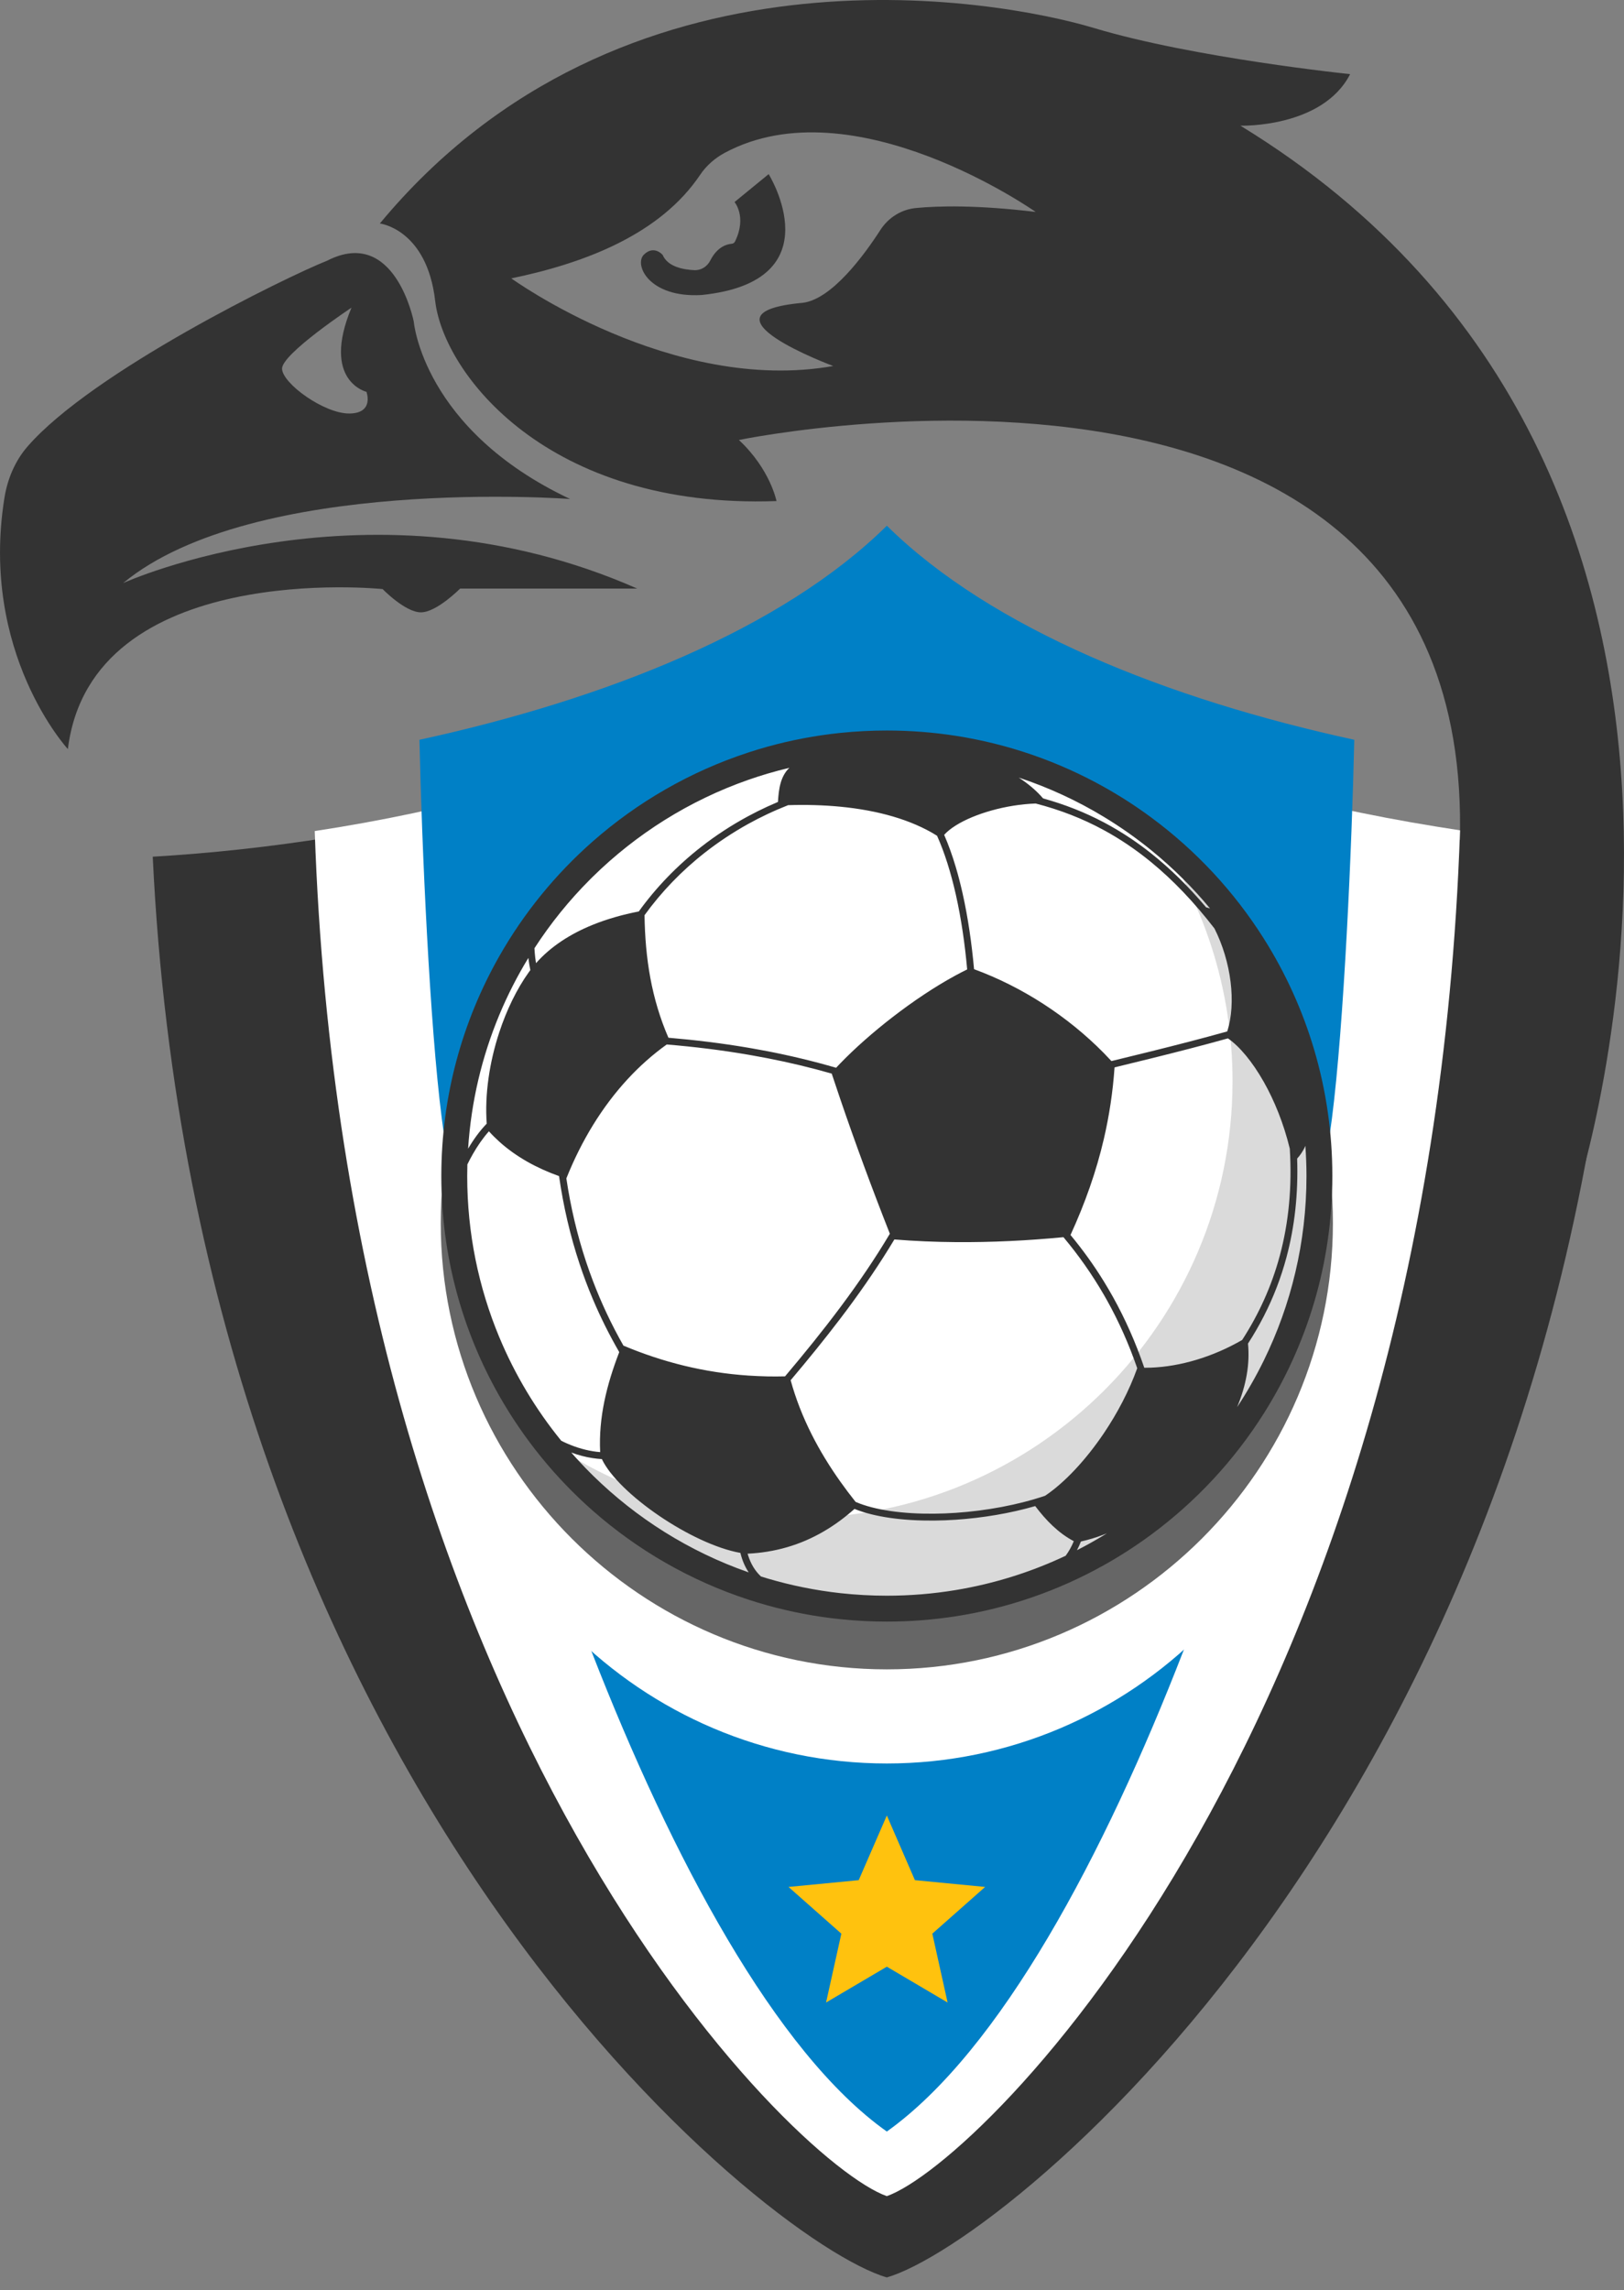<svg width="100" height="141" viewBox="0 0 100 141" fill="none" xmlns="http://www.w3.org/2000/svg">
<rect x="0" y="0" width="100" height="141" fill="#808080" stroke="none"/>
<g clip-path="url(#clip0_10_67)">
<path d="M7.585 35.899C15.636 29.254 35.105 30.725 35.105 30.725C26.031 26.445 25.477 19.796 25.477 19.796C25.477 19.796 24.328 13.918 20.152 16.047C17.617 17.054 5.689 22.887 1.691 27.497C0.92 28.386 0.456 29.504 0.271 30.666C-1.254 40.222 4.179 46.123 4.179 46.123C5.627 34.407 23.561 36.271 23.561 36.271C23.561 36.271 24.949 37.703 25.919 37.703C26.887 37.703 28.332 36.24 28.332 36.24H39.237C22.793 28.997 7.585 35.899 7.585 35.899ZM21.642 18.944C19.767 23.459 22.565 24.126 22.565 24.126C22.565 24.126 23.062 25.446 21.514 25.461C19.966 25.475 17.396 23.615 17.367 22.706C17.34 21.797 21.642 18.944 21.642 18.944Z" fill="#333333"/>
<path d="M97.066 73.545C97.066 73.545 111.486 29.211 76.384 7.74C76.384 7.74 81.431 7.889 83.136 4.566C83.136 4.566 73.487 3.565 67.395 1.734C61.304 -0.099 38.271 -4.187 23.39 13.761C23.39 13.761 26.286 14.102 26.797 18.532C27.309 22.962 33.67 31.359 47.814 30.852C47.814 30.852 47.43 28.891 45.499 27.091C45.499 27.091 98.004 16.181 88.83 60.367L97.066 73.545ZM56.396 12.809C55.498 12.896 54.703 13.399 54.212 14.158C53.201 15.725 51.218 18.425 49.432 18.645C42.502 19.27 51.307 22.536 51.307 22.536C41.367 24.297 31.484 17.14 31.484 17.14C36.146 16.175 40.684 14.376 43.112 10.764C43.492 10.199 44.019 9.736 44.619 9.414C52.555 5.148 63.774 13.05 63.774 13.05C60.161 12.614 57.778 12.675 56.396 12.809Z" fill="#333333"/>
<path d="M40.803 15.695C40.803 15.695 40.281 15.066 39.653 15.674C39.024 16.281 39.947 18.361 43.216 18.163C51.428 17.31 47.331 10.721 47.331 10.721L45.23 12.44C45.23 12.44 46.006 13.35 45.259 14.871C45.22 14.949 45.142 15.004 45.056 15.01C44.79 15.029 44.175 15.171 43.737 16.039C43.549 16.415 43.169 16.654 42.749 16.634C42.06 16.602 41.11 16.421 40.803 15.695Z" fill="#333333"/>
<path d="M46.905 98.052C46.905 98.052 59.77 88.794 59.301 71.414C58.833 54.034 53.976 49.574 49.248 47.019C49.248 47.019 53.72 64.825 52.4 73.899C52.4 73.899 54.551 70.981 54.956 67.935C54.956 67.934 56.617 83.397 46.905 98.052Z" fill="#333333"/>
<path fill-rule="evenodd" clip-rule="evenodd" d="M54.608 140.226C47.14 138.074 12.127 109.94 9.405 52.749C16.504 52.334 24.199 51.159 31.409 49.159H77.808C85.017 51.16 92.713 52.334 99.811 52.749C97.089 109.94 62.076 138.074 54.608 140.226Z" fill="#333333"/>
<path fill-rule="evenodd" clip-rule="evenodd" d="M54.607 135.221C48.762 133.164 21.244 106.139 19.38 51.17C23.417 50.556 27.484 49.705 31.409 48.609H77.807C81.731 49.705 85.866 50.511 89.904 51.125C88.04 106.095 60.454 133.163 54.607 135.221Z" fill="white"/>
<path fill-rule="evenodd" clip-rule="evenodd" d="M54.608 131.244C40.894 121.524 29.039 83.116 27.205 68.876C26.46 63.09 25.975 52.172 25.828 45.55C37.303 43.053 48.154 38.736 54.609 32.369C61.062 38.736 71.914 43.053 83.391 45.55C83.243 52.172 82.757 63.09 82.014 68.876C80.177 83.115 68.595 121.261 54.608 131.244Z" fill="#0080C6"/>
<path fill-rule="evenodd" clip-rule="evenodd" d="M54.608 111.784L56.337 115.766L60.661 116.183L57.409 119.059L58.349 123.299L54.608 121.093L50.866 123.299L51.807 119.059L48.554 116.183L52.876 115.766L54.608 111.784Z" fill="#FFC20E"/>
<path fill-rule="evenodd" clip-rule="evenodd" d="M54.608 108.581C69.735 108.581 82.075 96.243 82.075 81.115C82.075 65.986 69.736 53.648 54.608 53.648C39.479 53.648 27.141 65.986 27.141 81.115C27.141 96.243 39.48 108.581 54.608 108.581Z" fill="white"/>
<path fill-rule="evenodd" clip-rule="evenodd" d="M54.608 102.786C69.735 102.786 82.075 90.448 82.075 75.319C82.075 60.191 69.736 47.852 54.608 47.852C39.479 47.852 27.141 60.191 27.141 75.319C27.141 90.448 39.48 102.786 54.608 102.786Z" fill="#666666"/>
<path fill-rule="evenodd" clip-rule="evenodd" d="M54.608 99.321C69.429 99.321 81.517 87.233 81.517 72.411C81.517 57.59 69.429 45.502 54.608 45.502C39.786 45.502 27.699 57.591 27.699 72.411C27.699 87.234 39.788 99.321 54.608 99.321Z" fill="white"/>
<path fill-rule="evenodd" clip-rule="evenodd" d="M70.976 51.055C77.384 55.974 81.519 63.711 81.519 72.412C81.519 87.271 69.469 99.321 54.609 99.321C45.525 99.321 37.491 94.816 32.619 87.92C37.154 91.401 42.828 93.474 48.986 93.474C63.845 93.474 75.895 81.424 75.895 66.565C75.894 60.789 74.073 55.439 70.976 51.055Z" fill="#DADADA"/>
<path fill-rule="evenodd" clip-rule="evenodd" d="M77.819 57.788C75.989 54.888 73.63 52.355 70.877 50.325C69.953 49.642 68.981 49.016 67.972 48.451C65.192 46.898 62.115 45.812 58.847 45.305C57.465 45.091 56.051 44.979 54.609 44.979C53.64 44.979 52.682 45.03 51.74 45.127C50.199 45.288 48.696 45.575 47.24 45.98C46.846 46.09 46.455 46.209 46.069 46.336C42.501 47.505 39.258 49.384 36.502 51.806C34.211 53.82 32.26 56.211 30.742 58.881C28.473 62.875 27.175 67.493 27.175 72.412C27.175 77.332 28.473 81.949 30.741 85.941C32.259 88.611 34.21 91.001 36.501 93.017C39.256 95.441 42.501 97.32 46.068 98.487C46.454 98.614 46.845 98.733 47.239 98.843C48.694 99.248 50.196 99.536 51.739 99.696C52.681 99.795 53.639 99.845 54.608 99.845C56.05 99.845 57.464 99.733 58.846 99.519C62.114 99.011 65.191 97.926 67.971 96.371C68.981 95.806 69.951 95.181 70.876 94.498C73.629 92.466 75.987 89.934 77.817 87.035C80.491 82.802 82.041 77.787 82.041 72.412C82.043 67.036 80.491 62.02 77.819 57.788ZM67.971 50.295C68.987 50.91 69.959 51.595 70.876 52.34C71.574 52.906 72.243 53.509 72.877 54.144C73.448 54.714 73.994 55.312 74.509 55.935C74.427 55.906 74.347 55.885 74.269 55.867C73.172 54.571 72.049 53.469 70.876 52.539C70.478 52.222 70.075 51.928 69.664 51.65C69.112 51.278 68.547 50.94 67.971 50.635C66.786 50.01 65.546 49.524 64.231 49.16C63.809 48.672 63.306 48.25 62.734 47.879C64.581 48.49 66.336 49.304 67.971 50.295ZM58.846 50.83C60.004 50.1 61.945 49.539 63.773 49.474C65.261 49.858 66.653 50.395 67.972 51.114C68.469 51.384 68.954 51.679 69.43 52C69.921 52.331 70.404 52.69 70.879 53.08C72.231 54.189 73.522 55.54 74.781 57.167C75.817 59.214 76.132 61.774 75.567 63.508C74.025 63.94 72.459 64.341 70.879 64.734C70.069 64.935 69.254 65.134 68.438 65.332C68.286 65.168 68.13 65.005 67.974 64.844C65.731 62.565 62.925 60.755 59.979 59.675C59.836 58.102 59.608 56.498 59.27 54.995C59.144 54.436 59.004 53.89 58.847 53.366C58.639 52.669 58.404 52.009 58.138 51.403C58.315 51.206 58.556 51.013 58.846 50.83ZM51.74 49.67C54.021 49.89 56.109 50.459 57.701 51.46C58.172 52.51 58.55 53.735 58.847 55.041L58.858 55.089C59.19 56.564 59.416 58.141 59.555 59.69C59.321 59.805 59.085 59.926 58.846 60.056C56.279 61.45 53.515 63.638 51.74 65.475C51.653 65.566 51.568 65.656 51.484 65.745C50.084 65.338 48.669 64.999 47.24 64.722C46.947 64.665 46.655 64.612 46.361 64.561L46.069 64.51C44.45 64.235 42.812 64.035 41.159 63.895C40.116 61.489 39.725 59.009 39.688 56.35C40.72 54.922 41.974 53.616 43.417 52.487C44.241 51.844 45.127 51.255 46.069 50.733C46.45 50.521 46.841 50.321 47.24 50.133C47.66 49.934 48.09 49.749 48.529 49.576C49.62 49.541 50.7 49.57 51.74 49.67ZM54.794 75.964C53.9 77.469 52.895 78.944 51.812 80.399L51.74 80.496C50.667 81.933 49.523 83.345 48.34 84.745C47.97 84.754 47.604 84.755 47.241 84.748C46.847 84.739 46.458 84.722 46.07 84.696C43.358 84.513 40.816 83.873 38.389 82.853C37.649 81.554 37.023 80.22 36.504 78.853C36.358 78.468 36.219 78.08 36.089 77.69C35.538 76.028 35.136 74.314 34.874 72.556C35.349 71.368 35.898 70.279 36.504 69.291C37.803 67.175 39.367 65.517 41.055 64.311C42.742 64.451 44.417 64.656 46.071 64.94L46.291 64.979C46.609 65.034 46.928 65.093 47.242 65.154C48.583 65.415 49.906 65.73 51.214 66.104C51.388 66.629 51.564 67.153 51.742 67.677C52.684 70.439 53.705 73.201 54.794 75.964ZM36.339 54.144L36.501 53.983C39.185 51.346 42.443 49.29 46.068 48.02C46.454 47.885 46.845 47.758 47.239 47.641C47.69 47.508 48.145 47.386 48.606 47.276C48.054 47.806 47.951 48.578 47.904 49.377C47.68 49.472 47.459 49.569 47.24 49.67C46.841 49.854 46.45 50.05 46.069 50.255C45.031 50.815 44.057 51.453 43.159 52.157C41.678 53.315 40.391 54.655 39.335 56.12C38.33 56.316 37.377 56.587 36.502 56.941C35.108 57.506 33.907 58.284 33.006 59.304C32.971 59.095 32.946 58.883 32.928 58.666C32.92 58.572 32.914 58.48 32.909 58.385C33.903 56.851 35.053 55.429 36.339 54.144ZM30.741 62.501C31.25 61.278 31.851 60.1 32.535 58.98C32.564 59.236 32.604 59.487 32.657 59.731L32.559 59.865C31.821 60.896 31.195 62.185 30.74 63.571C30.141 65.396 29.839 67.39 29.971 69.185C29.552 69.618 29.169 70.14 28.824 70.726C29.011 67.828 29.676 65.06 30.741 62.501ZM34.729 88.793C34.671 88.765 34.616 88.737 34.559 88.709C32.996 86.79 31.705 84.641 30.74 82.323C29.47 79.27 28.769 75.924 28.769 72.412C28.769 72.172 28.773 71.934 28.779 71.695C28.885 71.479 28.995 71.27 29.111 71.069V71.067C29.414 70.537 29.745 70.061 30.106 69.657C30.308 69.881 30.52 70.091 30.74 70.29C31.799 71.245 33.061 71.926 34.424 72.416C34.689 74.264 35.105 76.069 35.688 77.821C35.929 78.551 36.2 79.271 36.501 79.981C36.971 81.095 37.514 82.186 38.131 83.252C37.364 85.241 36.85 87.274 36.956 89.409C36.804 89.397 36.653 89.379 36.5 89.354C35.9 89.257 35.301 89.062 34.729 88.793ZM46.069 96.804C42.443 95.534 39.186 93.479 36.502 90.843L36.34 90.681C35.938 90.279 35.55 89.862 35.175 89.435C35.61 89.596 36.055 89.714 36.502 89.781C36.689 89.809 36.875 89.829 37.061 89.839C38.068 91.968 42.596 95.081 45.591 95.616C45.694 96.043 45.852 96.427 46.07 96.766L46.101 96.816L46.069 96.804ZM65.62 95.791C63.504 96.79 61.229 97.51 58.846 97.904C57.466 98.132 56.051 98.251 54.608 98.251C53.639 98.251 52.68 98.196 51.739 98.093C50.194 97.921 48.69 97.614 47.239 97.184C47.111 97.145 46.984 97.108 46.858 97.067L46.833 97.044C46.477 96.703 46.225 96.271 46.066 95.767C46.056 95.733 46.045 95.699 46.035 95.664L46.066 95.662C46.468 95.642 46.858 95.601 47.237 95.54C48.931 95.269 50.415 94.601 51.737 93.623C52.039 93.399 52.331 93.161 52.617 92.907C53.859 93.412 55.614 93.642 57.511 93.625C57.949 93.621 58.395 93.604 58.844 93.574C60.505 93.463 62.215 93.177 63.745 92.733C64.411 93.611 65.159 94.384 66.12 94.894C65.991 95.21 65.825 95.51 65.62 95.791ZM67.971 94.526C67.433 94.853 66.88 95.161 66.316 95.449C66.406 95.276 66.489 95.097 66.558 94.914C67.025 94.809 67.495 94.67 67.971 94.485C68.034 94.461 68.099 94.435 68.161 94.41C68.099 94.45 68.034 94.489 67.971 94.526ZM67.971 88.248C66.855 89.901 65.551 91.293 64.356 92.096C62.693 92.661 60.737 93.02 58.846 93.149C58.395 93.179 57.949 93.198 57.51 93.201C55.611 93.219 53.873 92.986 52.686 92.476C52.361 92.069 52.045 91.65 51.739 91.219C50.434 89.377 49.325 87.314 48.685 84.984C49.744 83.73 50.77 82.469 51.739 81.195C51.877 81.013 52.015 80.831 52.15 80.649C53.206 79.229 54.191 77.787 55.072 76.316C56.315 76.418 57.578 76.47 58.846 76.48C61.066 76.498 63.301 76.386 65.483 76.176C66.392 77.26 67.228 78.438 67.971 79.722C68.039 79.841 68.108 79.959 68.174 80.079C68.884 81.355 69.506 82.737 70.026 84.244C69.529 85.636 68.802 87.015 67.971 88.248ZM70.877 84.209C70.739 84.214 70.599 84.216 70.461 84.216C69.925 82.644 69.281 81.203 68.543 79.875C68.359 79.544 68.168 79.22 67.972 78.901C67.344 77.881 66.656 76.93 65.918 76.041C66.817 74.076 67.505 72.131 67.972 70.121C68.302 68.699 68.524 67.244 68.63 65.721C69.381 65.539 70.132 65.355 70.877 65.17C72.472 64.775 74.054 64.37 75.612 63.935C76.325 64.426 77.115 65.369 77.819 66.614C78.469 67.764 79.045 69.174 79.42 70.724C79.564 73.065 79.358 75.261 78.806 77.314C78.551 78.264 78.222 79.181 77.819 80.07C77.44 80.907 76.996 81.72 76.487 82.505C74.655 83.564 72.666 84.139 70.877 84.209ZM76.177 86.64C76.739 85.287 76.971 83.983 76.847 82.726C77.203 82.179 77.526 81.616 77.82 81.043C78.411 79.888 78.877 78.681 79.214 77.422C79.726 75.515 79.946 73.486 79.873 71.336C80.032 71.162 80.233 70.899 80.38 70.552C80.424 71.168 80.448 71.789 80.448 72.414C80.448 76.489 79.501 80.343 77.819 83.771C77.331 84.764 76.784 85.722 76.177 86.64Z" fill="#333333"/>
</g>
<defs>
<clipPath id="clip0_10_67">
<rect width="100" height="140.226" fill="white"/>
</clipPath>
</defs>
</svg>

